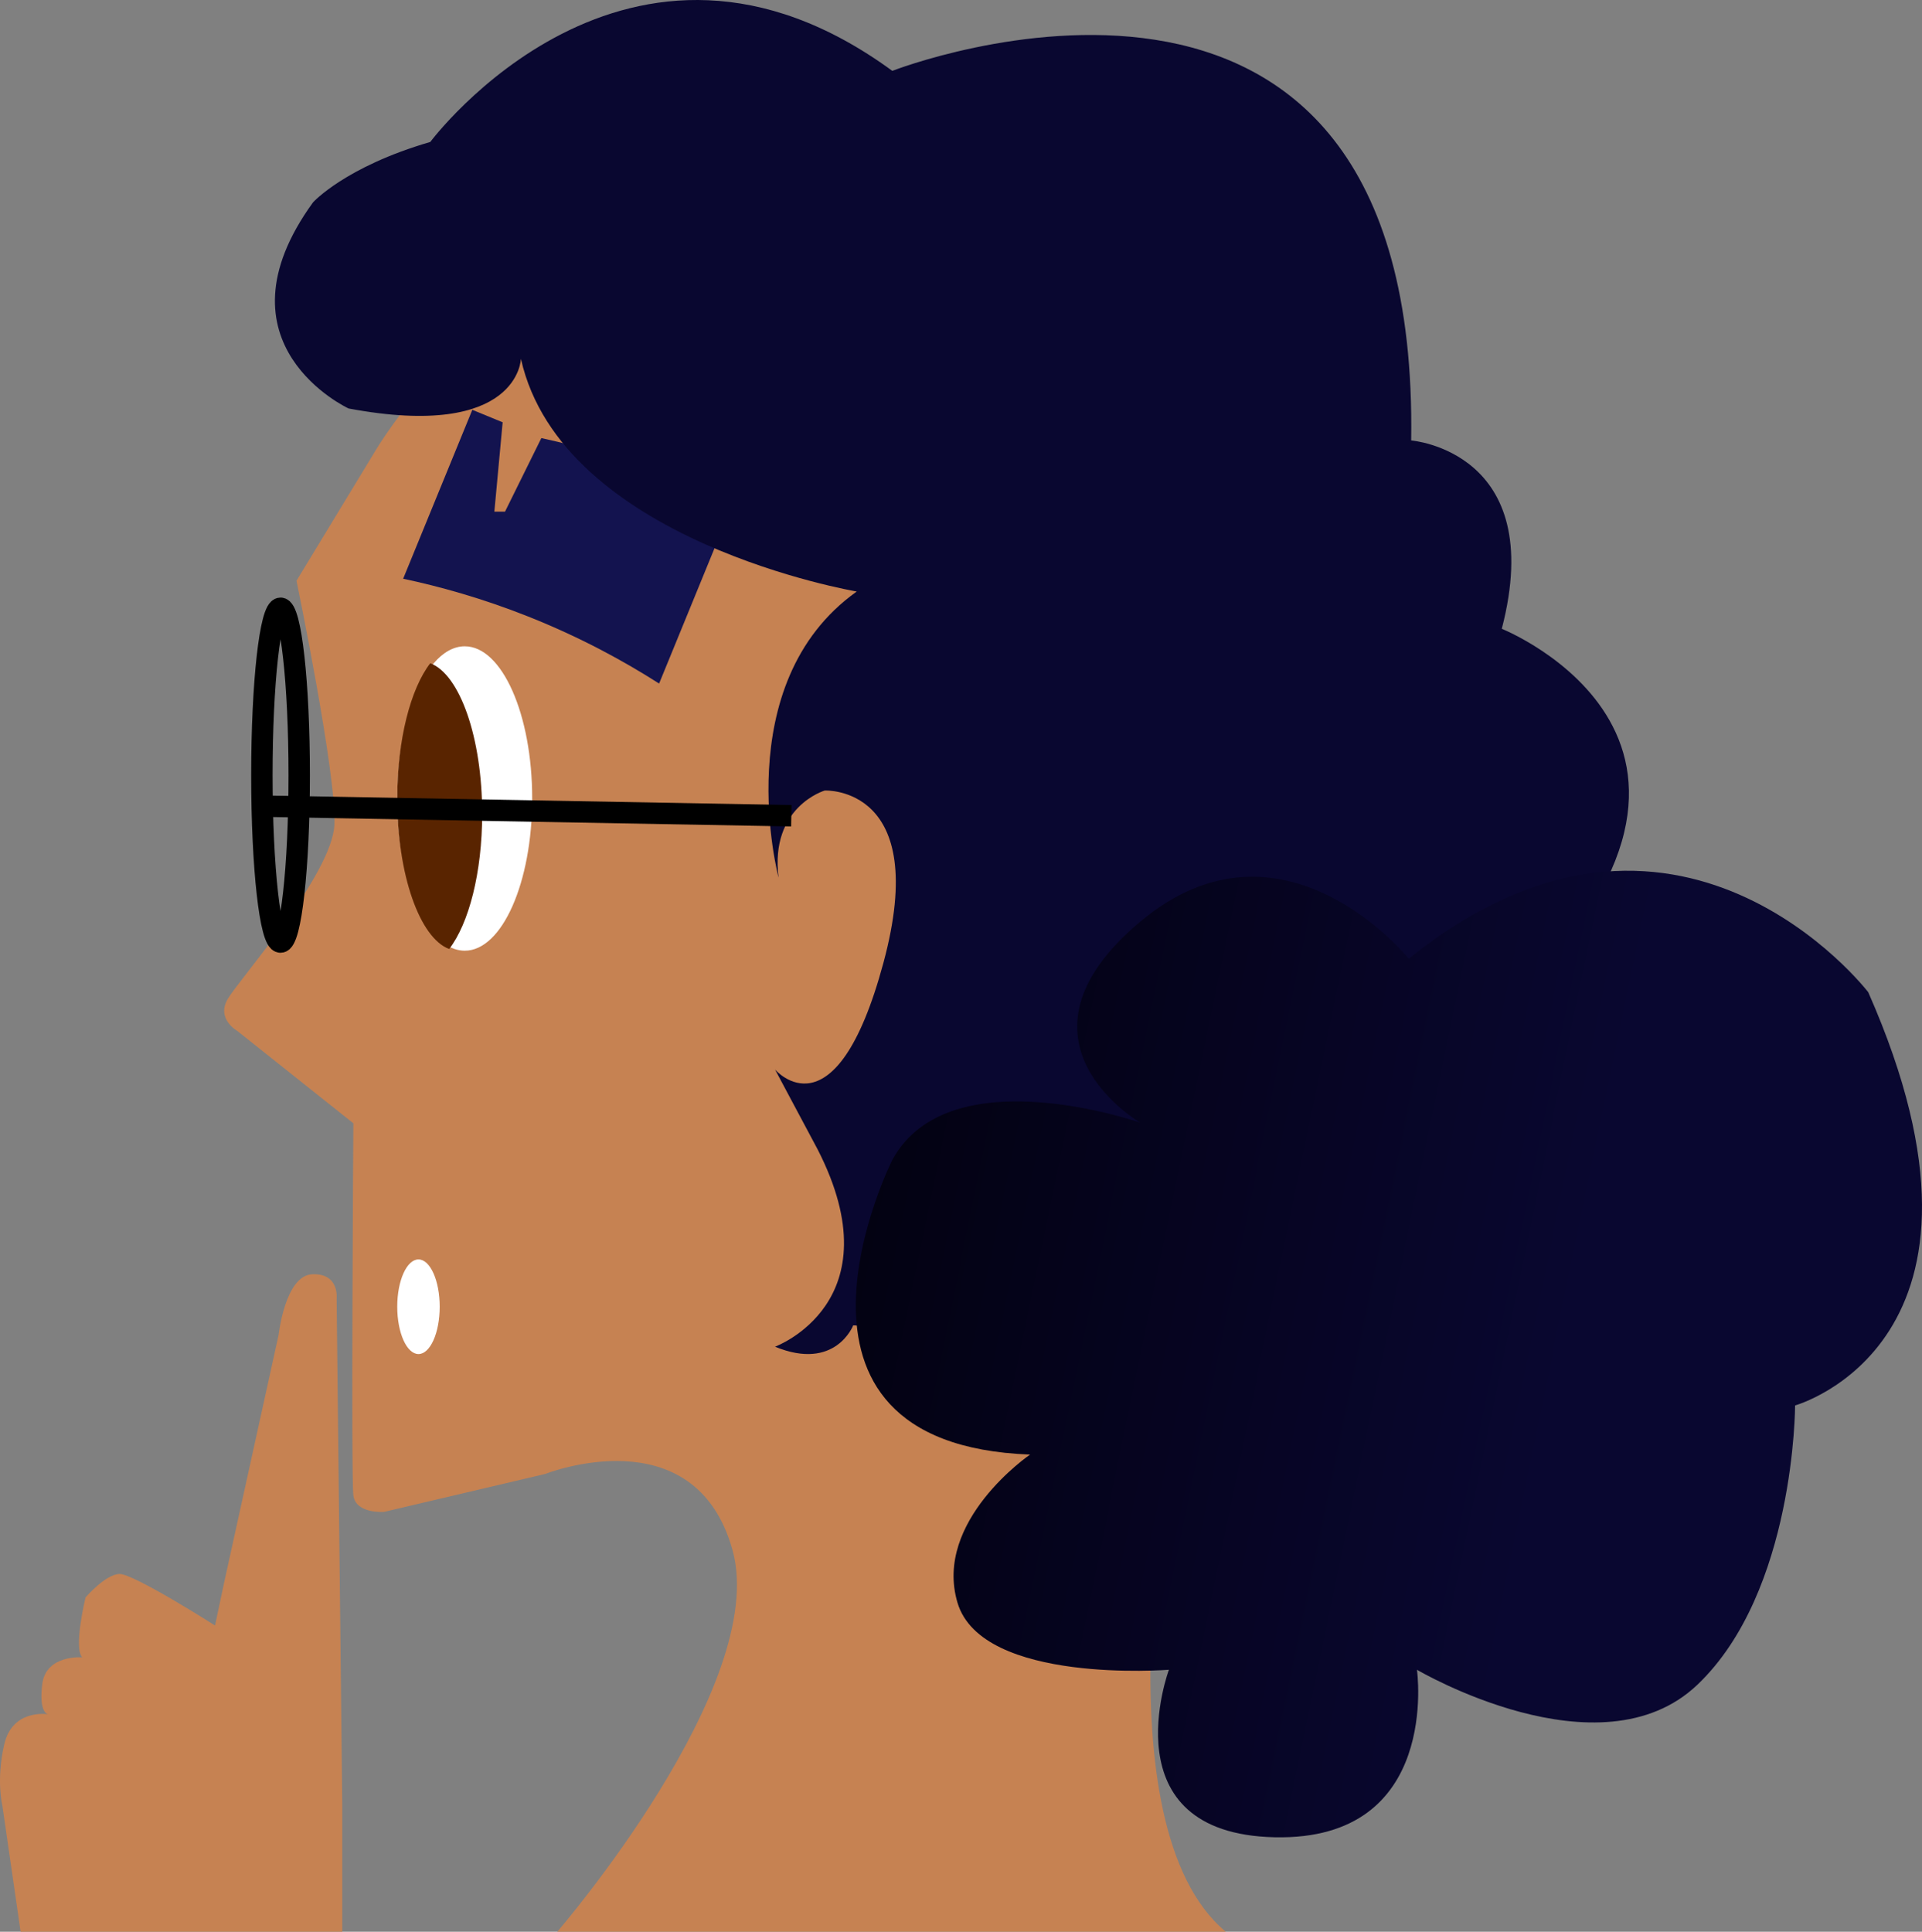 <?xml version="1.0" encoding="UTF-8"?><svg id="Layer_2" xmlns="http://www.w3.org/2000/svg" xmlns:xlink="http://www.w3.org/1999/xlink" viewBox="0 0 987.55 992.56"><rect x="0" y="0" width="987.55" height="992.56" fill="#808080" stroke="none"/><defs><style>.cls-1{fill:#fff;}.cls-2{fill:none;stroke:#000;stroke-miterlimit:10;stroke-width:11px;}.cls-3{fill:#592400;}.cls-4{fill:#090730;}.cls-5{fill:#c68252;}.cls-6{fill:url(#linear-gradient);}.cls-7{fill:#13134f;}</style><linearGradient id="linear-gradient" x1="262.43" y1="706.75" x2="798.9" y2="595.86" gradientTransform="translate(1064.05) rotate(-180) scale(1 -1)" gradientUnits="userSpaceOnUse"><stop offset="0" stop-color="#090730"/><stop offset=".89" stop-color="#010008"/></linearGradient></defs><g id="Shush"><path class="cls-5" d="m286.34,992.56s109.48-126.9,90-196.28c-19.48-69.39-96.17-38.95-96.17-38.95l-82.78,19.48s-14.61,1.22-15.83-8.52,0-191.12,0-191.12l-59.65-47.48s-10.96-6.1-4.87-16.44c6.09-10.34,53.56-63.9,54.78-89.47s-19.48-125.39-19.48-125.39l41.39-68.17s178.95-297.03,450.41-8.52-41.97,521.16-41.97,521.16c0,0-38.38,194.83,27.65,249.7,0,0-228.09,0-343.49,0Z"/><g><path class="cls-1" d="m204.11,410.28c0,39.2,12.77,71.67,29.47,77.33,1.72.56,3.44.87,5.22.87,19.15,0,34.65-35.02,34.65-78.2s-15.51-78.2-34.65-78.2c-5.75,0-11.17,3.14-15.93,8.7-11.14,13.02-18.75,39.25-18.75,69.5Z"/><path class="cls-3" d="m204.11,410.28c0,39.2,11.56,71.67,26.67,77.33,10.08-12.99,16.97-39.23,16.97-69.5,0-39.23-11.56-71.67-26.67-77.33-10.08,13.02-16.97,39.25-16.97,69.5Z"/></g><ellipse class="cls-2" cx="144.15" cy="398.29" rx="9.59" ry="85.77"/><path class="cls-7" d="m207.14,297.36c18.72,3.97,40.57,10.01,64.21,19.4,27.06,10.74,49.53,23.1,67.31,34.46,11.85-28.93,23.7-57.86,35.54-86.79-16.44-10.46-37.51-21.61-63.14-30.29-11.63-3.94-22.68-6.87-32.91-9.04-6.22,12.6-12.44,25.2-18.67,37.8h-5.47c1.42-15.31,2.84-30.61,4.26-45.92-5.2-2.13-10.39-4.27-15.59-6.4l-35.54,86.79Z"/><g><path class="cls-4" d="m267.66,184.32s-.91,42-88.56,25.56c0,0-71.21-32.87-18.26-105.91,0,0,16.43-18.26,60.26-31.04,0,0,101.34-136.04,237.38-36.52,0,0,271.16-105.91,266.6,189.9,0,0,70.3,5.48,46.56,96.78,0,0,148.82,59.35-2.74,199.95,0,0-65.74,52.95-103.17,42,0,0-16.43,129.65-227.34,115.95,0,0-9.13,23.74-40.17,10.96,0,0,62.08-22.83,21.91-101.34l-21.91-41.09s31.04,36.52,55.69-54.78c24.65-91.3-30.13-88.56-30.13-88.56,0,0-28.3,8.22-23.74,44.74,0,0-26.48-99.52,40.17-146.99,0,0-151.56-25.56-172.56-119.6Z"/><path class="cls-6" d="m922.33,722.14s116.99-32.52,37.6-212.32c0,0-98.19-128.15-236.07-17.21,0,0-64.76-80.34-137.88-19.13-73.12,61.21,0,103.42,0,103.42,0,0-98.19-34.56-127.43,18.99,0,0-73.74,146.14,70.72,151.49,0,0-49.83,34.05-37.29,76.13,12.53,42.08,108.63,34.43,108.63,34.43,0,0-31.34,84.16,54.32,86.07,85.65,1.91,73.12-86.07,73.12-86.07,0,0,94.01,55.47,144.15,7.65,50.14-47.82,50.14-143.46,50.14-143.46Z"/></g><line class="cls-2" x1="134.56" y1="414.2" x2="406.6" y2="419.14"/><ellipse class="cls-1" cx="215.02" cy="671.42" rx="10.91" ry="24.31"/><path class="cls-5" d="m175.86,927.48v65.08H10.59l-9.35-64.66s-3.34-13.02.94-31.6c4.07-17.71,20.86-15.72,22.42-15.5-.74-.19-4.61-1.83-2.87-15.58,1.93-15.16,20.51-13.67,20.51-13.67-4.59-4.8,1.71-30.76,1.71-30.76,0,0,10.15-11.85,17.41-12.06,7.27-.21,49.13,26.49,49.13,26.49l4.63-21.88,28.06-127.57s3.33-30.51,17.32-31.04c14-.53,12.46,12.49,12.46,12.49l2.9,260.26Z"/></g></svg>